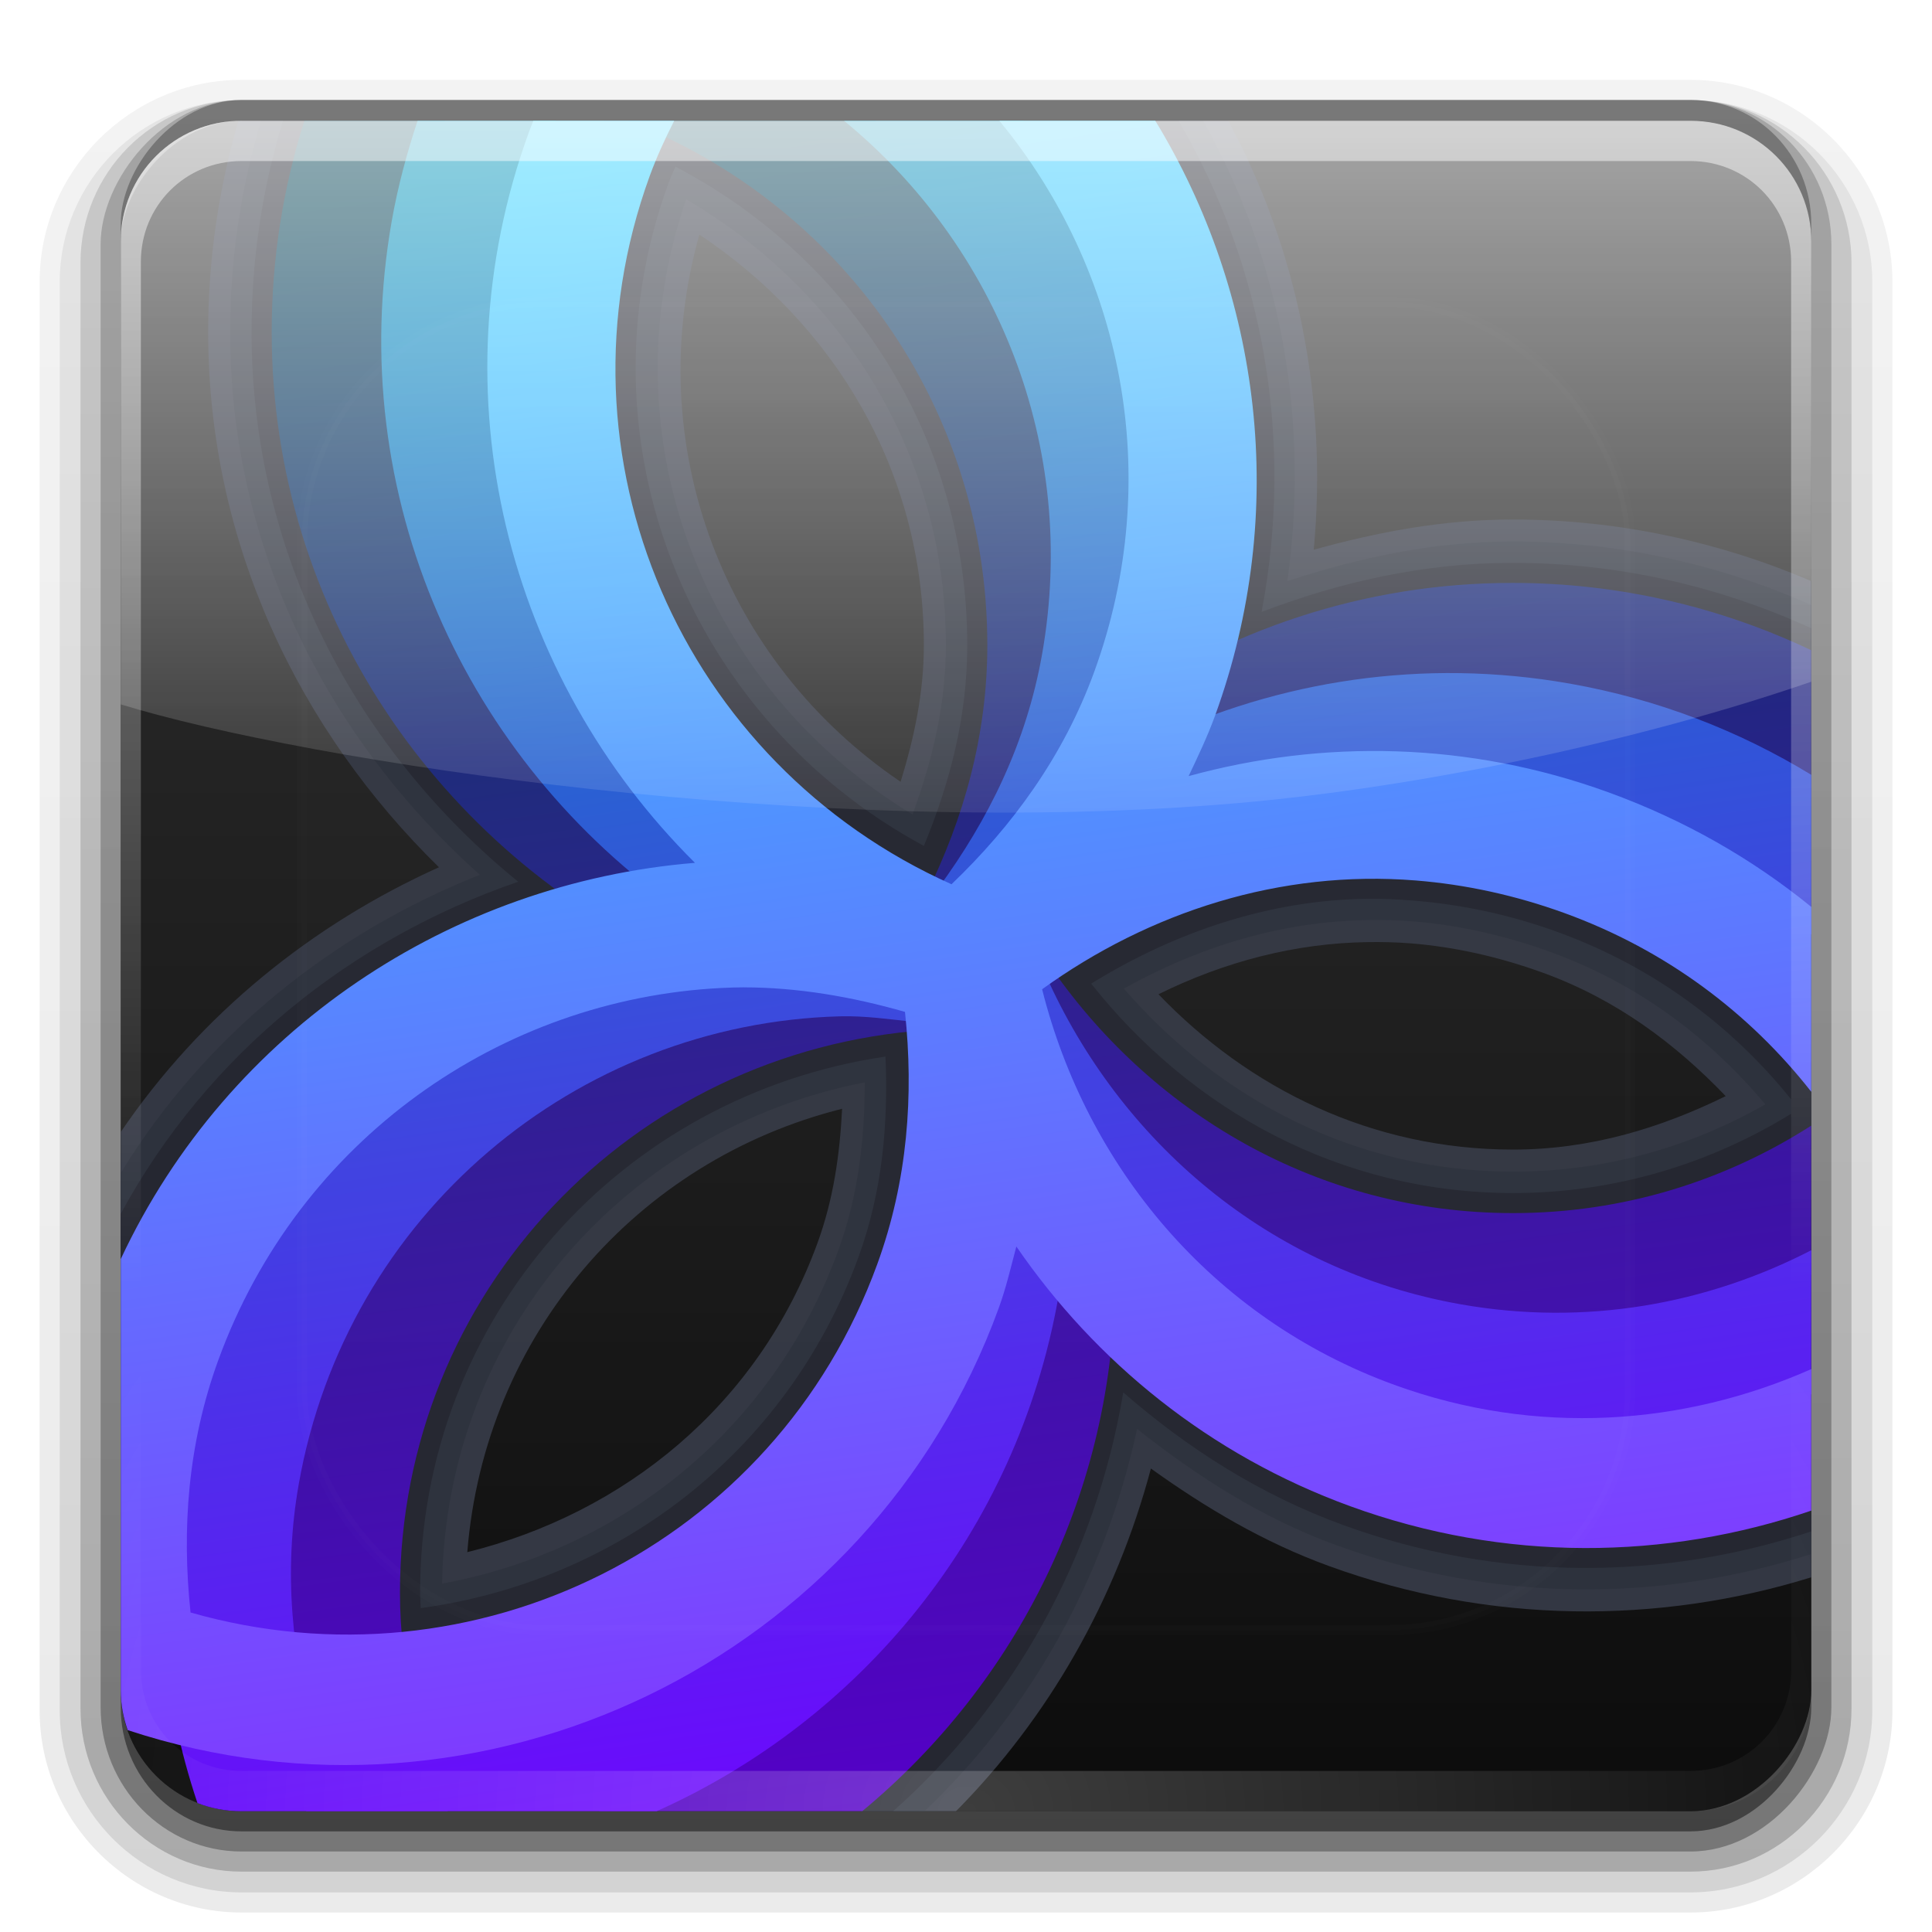 <?xml version="1.0" encoding="UTF-8" standalone="no"?>
<!-- Created with Inkscape (http://www.inkscape.org/) -->

<svg
   xmlns:dc="http://purl.org/dc/elements/1.1/"
   xmlns:cc="http://creativecommons.org/ns#"
   xmlns:rdf="http://www.w3.org/1999/02/22-rdf-syntax-ns#"
   xmlns:svg="http://www.w3.org/2000/svg"
   xmlns="http://www.w3.org/2000/svg"
   xmlns:xlink="http://www.w3.org/1999/xlink"
   xmlns:sodipodi="http://sodipodi.sourceforge.net/DTD/sodipodi-0.dtd"
   xmlns:inkscape="http://www.inkscape.org/namespaces/inkscape"
   version="1.0"
   width="48"
   height="48"
   id="svg2408"
   inkscape:version="0.91 r13725"
   sodipodi:docname="titania.svg"
   inkscape:export-filename="/home/holger/Projekte/Titania/Titania/share/pixmaps/titania.png"
   inkscape:export-xdpi="90"
   inkscape:export-ydpi="90">
  <sodipodi:namedview
     pagecolor="#ffffff"
     bordercolor="#666666"
     borderopacity="1"
     objecttolerance="10"
     gridtolerance="10"
     guidetolerance="10"
     inkscape:pageopacity="0"
     inkscape:pageshadow="2"
     inkscape:window-width="1077"
     inkscape:window-height="787"
     id="namedview3312"
     showgrid="false"
     inkscape:zoom="14.481547"
     inkscape:cx="7.4598706"
     inkscape:cy="26.537592"
     inkscape:window-x="246"
     inkscape:window-y="179"
     inkscape:window-maximized="0"
     inkscape:current-layer="layer5"
     inkscape:snap-bbox="true"
     inkscape:bbox-paths="true"
     showguides="false"
     inkscape:guide-bbox="true"
     inkscape:object-paths="false"
     inkscape:snap-object-midpoints="false"
     inkscape:snap-intersection-paths="false"
     inkscape:object-nodes="true"
     inkscape:snap-page="true"
     inkscape:snap-global="false">
    <sodipodi:guide
       orientation="0,1"
       position="-190.058,48"
       id="guide4411" />
    <sodipodi:guide
       orientation="1,0"
       position="48,99.034"
       id="guide4413" />
  </sodipodi:namedview>
  <defs
     id="defs2410">
    <linearGradient
       id="linearGradient4326">
      <stop
         offset="0"
         style="stop-color:#272727;stop-opacity:1"
         id="stop4328" />
      <stop
         offset="1"
         style="stop-color:#000000;stop-opacity:1"
         id="stop4330" />
    </linearGradient>
    <linearGradient
       x1="45.448"
       y1="92.54"
       x2="45.448"
       y2="7.017"
       id="linearGradient3909"
       gradientUnits="userSpaceOnUse"
       gradientTransform="matrix(1.006,0,0,0.994,100,0)">
      <stop
         id="stop3911"
         style="stop-color:#000000;stop-opacity:1"
         offset="0" />
      <stop
         id="stop3913"
         style="stop-color:#000000;stop-opacity:0.588;"
         offset="1" />
    </linearGradient>
    <linearGradient
       id="linearGradient5282">
      <stop
         style="stop-color:#bfbfbf;stop-opacity:1;"
         offset="0"
         id="stop5284" />
      <stop
         style="stop-color:#acacac;stop-opacity:1;"
         offset="1"
         id="stop5286" />
    </linearGradient>
    <linearGradient
       id="linearGradient5274">
      <stop
         style="stop-color:#787878;stop-opacity:1;"
         offset="0"
         id="stop5276" />
      <stop
         style="stop-color:#666666;stop-opacity:1;"
         offset="1"
         id="stop5278" />
    </linearGradient>
    <linearGradient
       id="linearGradient5266">
      <stop
         style="stop-color:#000000;stop-opacity:1;"
         offset="0"
         id="stop5268" />
      <stop
         style="stop-color:#1c1c1c;stop-opacity:1;"
         offset="1"
         id="stop5270" />
    </linearGradient>
    <linearGradient
       id="linearGradient4403">
      <stop
         id="stop4405"
         style="stop-color:#404554;stop-opacity:1;"
         offset="0" />
      <stop
         id="stop4407"
         style="stop-color:#3b3e4d;stop-opacity:1;"
         offset="1" />
    </linearGradient>
    <linearGradient
       x1="45.448"
       y1="92.54"
       x2="45.448"
       y2="7.017"
       id="ButtonShadow"
       gradientUnits="userSpaceOnUse"
       gradientTransform="scale(1.006,0.994)">
      <stop
         id="stop3750"
         style="stop-color:#000000;stop-opacity:1"
         offset="0" />
      <stop
         id="stop3752"
         style="stop-color:#000000;stop-opacity:0.588"
         offset="1" />
    </linearGradient>
    <linearGradient
       id="linearGradient3737">
      <stop
         id="stop3739"
         style="stop-color:#ffffff;stop-opacity:1"
         offset="0" />
      <stop
         id="stop3741"
         style="stop-color:#ffffff;stop-opacity:0"
         offset="1" />
    </linearGradient>
    <filter
       color-interpolation-filters="sRGB"
       id="filter3174">
      <feGaussianBlur
         id="feGaussianBlur3176"
         stdDeviation="1.71" />
    </filter>
    <filter
       x="-0.192"
       y="-0.192"
       width="1.384"
       height="1.384"
       color-interpolation-filters="sRGB"
       id="filter3794">
      <feGaussianBlur
         id="feGaussianBlur3796"
         stdDeviation="5.28" />
    </filter>
    <linearGradient
       x1="48"
       y1="20.221"
       x2="48"
       y2="138.661"
       id="linearGradient3613"
       xlink:href="#linearGradient3737"
       gradientUnits="userSpaceOnUse" />
    <clipPath
       id="clipPath3613">
      <rect
         width="84"
         height="84"
         rx="6"
         ry="6"
         x="6"
         y="6"
         id="rect3615"
         style="fill:#ffffff;fill-opacity:1;fill-rule:nonzero;stroke:none" />
    </clipPath>
    <linearGradient
       id="linearGradient6661">
      <stop
         offset="0"
         style="stop-color:#a4c1e0;stop-opacity:1"
         id="stop6663" />
      <stop
         offset="1"
         style="stop-color:#3465a4;stop-opacity:1"
         id="stop6665" />
    </linearGradient>
    <linearGradient
       id="linearGradient6455">
      <stop
         offset="0"
         style="stop-color:#fdb245;stop-opacity:1"
         id="stop6457" />
      <stop
         offset="1"
         style="stop-color:#f57900;stop-opacity:1"
         id="stop6459" />
    </linearGradient>
    <linearGradient
       id="linearGradient6121">
      <stop
         offset="0"
         style="stop-color:#000000;stop-opacity:1"
         id="stop6123" />
      <stop
         offset="1"
         style="stop-color:#000000;stop-opacity:0"
         id="stop6125" />
    </linearGradient>
    <linearGradient
       id="linearGradient9543">
      <stop
         offset="0"
         style="stop-color:#ffffff;stop-opacity:1"
         id="stop9545" />
      <stop
         offset="1"
         style="stop-color:#ffffff;stop-opacity:0"
         id="stop9547" />
    </linearGradient>
    <linearGradient
       id="linearGradient8955">
      <stop
         offset="0"
         style="stop-color:#729fcf;stop-opacity:1"
         id="stop8957" />
      <stop
         offset="1"
         style="stop-color:#3465a4;stop-opacity:1"
         id="stop8959" />
    </linearGradient>
    <linearGradient
       id="linearGradient5048">
      <stop
         offset="0"
         style="stop-color:#000000;stop-opacity:0"
         id="stop5050" />
      <stop
         offset="0.5"
         style="stop-color:#000000;stop-opacity:1"
         id="stop5056" />
      <stop
         offset="1"
         style="stop-color:#000000;stop-opacity:0"
         id="stop5052" />
    </linearGradient>
    <linearGradient
       id="linearGradient5060">
      <stop
         offset="0"
         style="stop-color:#000000;stop-opacity:1"
         id="stop5062" />
      <stop
         offset="1"
         style="stop-color:#000000;stop-opacity:0"
         id="stop5064" />
    </linearGradient>
    <linearGradient
       gradientTransform="matrix(1.006,0,0,0.994,100,0)"
       gradientUnits="userSpaceOnUse"
       id="ButtonShadow-0-4"
       y2="7.017"
       x2="45.448"
       y1="92.54"
       x1="45.448">
      <stop
         offset="0"
         style="stop-color:#000000;stop-opacity:1"
         id="stop3750-8-2" />
      <stop
         offset="1"
         style="stop-color:#000000;stop-opacity:0.609;"
         id="stop3752-5-1" />
    </linearGradient>
    <clipPath
       id="clipPath3613-2">
      <rect
         style="fill:#ffffff;fill-opacity:1;fill-rule:nonzero;stroke:none"
         id="rect3615-6"
         y="6"
         x="6"
         ry="6"
         rx="6"
         height="84"
         width="84" />
    </clipPath>
    <filter
       id="filter3794-6"
       color-interpolation-filters="sRGB"
       height="1.384"
       width="1.384"
       y="-0.192"
       x="-0.192">
      <feGaussianBlur
         stdDeviation="5.28"
         id="feGaussianBlur3796-0" />
    </filter>
    <filter
       id="filter3174-2"
       color-interpolation-filters="sRGB">
      <feGaussianBlur
         stdDeviation="1.71"
         id="feGaussianBlur3176-2" />
    </filter>
    <linearGradient
       id="linearGradient3737-0">
      <stop
         offset="0"
         style="stop-color:#ffffff;stop-opacity:1"
         id="stop3739-9" />
      <stop
         offset="1"
         style="stop-color:#ffffff;stop-opacity:0"
         id="stop3741-4" />
    </linearGradient>
    <linearGradient
       gradientTransform="scale(1.006,0.994)"
       gradientUnits="userSpaceOnUse"
       id="ButtonShadow-4"
       y2="7.017"
       x2="45.448"
       y1="92.54"
       x1="45.448">
      <stop
         offset="0"
         style="stop-color:#000000;stop-opacity:1"
         id="stop3750-6" />
      <stop
         offset="1"
         style="stop-color:#000000;stop-opacity:0.588"
         id="stop3752-51" />
    </linearGradient>
    <linearGradient
       inkscape:collect="always"
       xlink:href="#linearGradient3737-0"
       id="linearGradient3480"
       gradientUnits="userSpaceOnUse"
       x1="48"
       y1="20.221"
       x2="48"
       y2="138.661" />
    <linearGradient
       inkscape:collect="always"
       xlink:href="#linearGradient9543"
       id="linearGradient3552"
       gradientUnits="userSpaceOnUse"
       gradientTransform="matrix(1.167,0,0,1.226,-1.667,46.132)"
       x1="19.249"
       y1="-1.478"
       x2="19.249"
       y2="20.914" />
    <linearGradient
       inkscape:collect="always"
       xlink:href="#linearGradient3737-0"
       id="linearGradient3583"
       gradientUnits="userSpaceOnUse"
       x1="48"
       y1="20.221"
       x2="48"
       y2="138.661" />
    <linearGradient
       id="linearGradient3737-0-5">
      <stop
         offset="0"
         style="stop-color:#ffffff;stop-opacity:1"
         id="stop3739-9-5" />
      <stop
         offset="1"
         style="stop-color:#ffffff;stop-opacity:0"
         id="stop3741-4-0" />
    </linearGradient>
    <radialGradient
       r="42"
       fy="90.172"
       fx="48"
       cy="90.172"
       cx="48"
       gradientTransform="matrix(0.579,0,0,0.498,-3.775,48.098)"
       gradientUnits="userSpaceOnUse"
       id="radialGradient4986"
       xlink:href="#linearGradient3737-0-5"
       inkscape:collect="always" />
    <linearGradient
       id="linearGradient3737-0-8">
      <stop
         offset="0"
         style="stop-color:#ffffff;stop-opacity:1"
         id="stop3739-9-9" />
      <stop
         offset="1"
         style="stop-color:#ffffff;stop-opacity:0"
         id="stop3741-4-2" />
    </linearGradient>
    <linearGradient
       inkscape:collect="always"
       xlink:href="#linearGradient3737-0-8"
       id="linearGradient5056"
       gradientUnits="userSpaceOnUse"
       gradientTransform="matrix(0.5,0,0,0.5,1.25e-4,48)"
       x1="36.357"
       y1="6"
       x2="36.357"
       y2="63.893" />
    <linearGradient
       inkscape:collect="always"
       xlink:href="#linearGradient3737-0"
       id="linearGradient5256"
       gradientUnits="userSpaceOnUse"
       x1="48"
       y1="20.221"
       x2="48"
       y2="138.661" />
    <linearGradient
       inkscape:collect="always"
       xlink:href="#linearGradient5266"
       id="linearGradient5272"
       x1="47.5"
       y1="90"
       x2="49.656"
       y2="6"
       gradientUnits="userSpaceOnUse"
       gradientTransform="matrix(0.5,0,0,0.5,0,48)" />
    <linearGradient
       inkscape:collect="always"
       xlink:href="#linearGradient5274"
       id="linearGradient5280"
       x1="47.5"
       y1="90"
       x2="47"
       y2="6.344"
       gradientUnits="userSpaceOnUse"
       gradientTransform="matrix(0.5,0,0,0.5,0,48)" />
    <linearGradient
       inkscape:collect="always"
       xlink:href="#linearGradient5282"
       id="linearGradient5288"
       x1="44.375"
       y1="90"
       x2="43.5"
       y2="6"
       gradientUnits="userSpaceOnUse"
       gradientTransform="matrix(0.5,0,0,0.5,0,48)" />
    <linearGradient
       inkscape:collect="always"
       xlink:href="#linearGradient6661"
       id="linearGradient3879"
       x1="-97.227"
       y1="-9.79"
       x2="-66.844"
       y2="-9.79"
       gradientUnits="userSpaceOnUse"
       gradientTransform="translate(29.002,41.432)" />
    <linearGradient
       inkscape:collect="always"
       xlink:href="#ButtonShadow-0-4"
       id="linearGradient3893"
       gradientUnits="userSpaceOnUse"
       gradientTransform="matrix(0.5,0,0,0.512,1.25e-4,-96.572)"
       x1="32.251"
       y1="6.132"
       x2="32.251"
       y2="90.239" />
    <linearGradient
       inkscape:collect="always"
       xlink:href="#linearGradient3909"
       id="linearGradient3896"
       gradientUnits="userSpaceOnUse"
       gradientTransform="matrix(0.512,0,0,0.518,-0.571,-97.108)"
       x1="32.251"
       y1="6.132"
       x2="32.251"
       y2="90.239" />
    <linearGradient
       inkscape:collect="always"
       xlink:href="#ButtonShadow-0-4"
       id="linearGradient3899"
       gradientUnits="userSpaceOnUse"
       gradientTransform="matrix(0.512,0,0,-0.512,-0.571,97.066)"
       x1="32.251"
       y1="6.132"
       x2="32.251"
       y2="90.239" />
    <linearGradient
       inkscape:collect="always"
       xlink:href="#ButtonShadow-0-4"
       id="linearGradient3902"
       gradientUnits="userSpaceOnUse"
       gradientTransform="matrix(0.512,0,0,-0.506,-0.571,97.036)"
       x1="32.251"
       y1="6.132"
       x2="32.251"
       y2="90.239" />
    <linearGradient
       inkscape:collect="always"
       xlink:href="#ButtonShadow-0-4"
       id="linearGradient3905"
       gradientUnits="userSpaceOnUse"
       gradientTransform="matrix(0.512,0,0,-0.506,-0.571,97.036)"
       x1="32.251"
       y1="6.132"
       x2="32.251"
       y2="90.239" />
    <linearGradient
       inkscape:collect="always"
       xlink:href="#linearGradient5266-2"
       id="linearGradient5272-7"
       x1="47.5"
       y1="90"
       x2="49.656"
       y2="6"
       gradientUnits="userSpaceOnUse" />
    <linearGradient
       id="linearGradient5266-2">
      <stop
         style="stop-color:#000000;stop-opacity:1;"
         offset="0"
         id="stop5268-2" />
      <stop
         style="stop-color:#1c1c1c;stop-opacity:1;"
         offset="1"
         id="stop5270-7" />
    </linearGradient>
    <linearGradient
       y2="6"
       x2="49.656"
       y1="90"
       x1="47.5"
       gradientUnits="userSpaceOnUse"
       id="linearGradient3887"
       xlink:href="#linearGradient5266-2"
       inkscape:collect="always"
       gradientTransform="matrix(0.5,0,0,0.5,0,48)" />
    <linearGradient
       inkscape:collect="always"
       xlink:href="#linearGradient5282-5"
       id="linearGradient5288-5"
       x1="44.375"
       y1="90"
       x2="43.5"
       y2="6"
       gradientUnits="userSpaceOnUse" />
    <linearGradient
       id="linearGradient5282-5">
      <stop
         style="stop-color:#d71f1f;stop-opacity:1;"
         offset="0"
         id="stop5284-0" />
      <stop
         style="stop-color:#e23838;stop-opacity:1;"
         offset="1"
         id="stop5286-2" />
    </linearGradient>
    <linearGradient
       inkscape:collect="always"
       xlink:href="#linearGradient4731"
       id="linearGradient5280-1"
       x1="41.976"
       y1="5.755"
       x2="54.734"
       y2="89.484"
       gradientUnits="userSpaceOnUse"
       gradientTransform="matrix(0.5,0,0,0.5,0,48)" />
    <linearGradient
       id="linearGradient5274-9">
      <stop
         style="stop-color:#ff9f2e;stop-opacity:1;"
         offset="0"
         id="stop5276-6" />
      <stop
         style="stop-color:#ffae4e;stop-opacity:1;"
         offset="1"
         id="stop5278-4" />
    </linearGradient>
    <linearGradient
       inkscape:collect="always"
       xlink:href="#linearGradient4649"
       id="linearGradient5272-4"
       x1="42.528"
       y1="6.031"
       x2="54.904"
       y2="90.245"
       gradientUnits="userSpaceOnUse"
       gradientTransform="matrix(0.5,0,0,0.5,0,48)" />
    <linearGradient
       id="linearGradient5266-26">
      <stop
         style="stop-color:#ffe32d;stop-opacity:1;"
         offset="0"
         id="stop5268-0" />
      <stop
         style="stop-color:#ffea65;stop-opacity:1;"
         offset="1"
         id="stop5270-2" />
    </linearGradient>
    <linearGradient
       y2="88.864"
       x2="52.891"
       y1="6.307"
       x1="41.889"
       gradientUnits="userSpaceOnUse"
       id="linearGradient3136"
       xlink:href="#linearGradient4737"
       inkscape:collect="always"
       gradientTransform="matrix(0.5,0,0,0.5,0,48)" />
    <linearGradient
       inkscape:collect="always"
       xlink:href="#linearGradient4403-6"
       id="linearGradient3548-4"
       gradientUnits="userSpaceOnUse"
       gradientTransform="translate(-138.281,-67.875)"
       x1="48"
       y1="90"
       x2="48"
       y2="5.988" />
    <linearGradient
       id="linearGradient4403-6">
      <stop
         id="stop4405-9"
         style="stop-color:#404554;stop-opacity:1;"
         offset="0" />
      <stop
         id="stop4407-4"
         style="stop-color:#3b3e4d;stop-opacity:1;"
         offset="1" />
    </linearGradient>
    <linearGradient
       y2="5.988"
       x2="48"
       y1="90"
       x1="48"
       gradientTransform="matrix(0.5,0,0,0.5,1.3022168e-4,-96)"
       gradientUnits="userSpaceOnUse"
       id="linearGradient3217"
       xlink:href="#linearGradient4326"
       inkscape:collect="always" />
    <linearGradient
       id="linearGradient4737"
       inkscape:collect="always">
      <stop
         id="stop4739"
         offset="0"
         style="stop-color:#004052;stop-opacity:1" />
      <stop
         id="stop4741"
         offset="1"
         style="stop-color:#5500c8;stop-opacity:1" />
    </linearGradient>
    <linearGradient
       id="linearGradient4731"
       inkscape:collect="always">
      <stop
         id="stop4733"
         offset="0"
         style="stop-color:#0093b9;stop-opacity:1" />
      <stop
         id="stop4735"
         offset="1"
         style="stop-color:#6f05ff;stop-opacity:1" />
    </linearGradient>
    <linearGradient
       inkscape:collect="always"
       id="linearGradient4649">
      <stop
         style="stop-color:#2dd1ff;stop-opacity:1"
         offset="0"
         id="stop4651" />
      <stop
         style="stop-color:#862dff;stop-opacity:1"
         offset="1"
         id="stop4653" />
    </linearGradient>
  </defs>
  <g
     inkscape:groupmode="layer"
     id="layer8"
     inkscape:label="Ebene"
     transform="translate(0,-48)"
     style="display:none"
     sodipodi:insensitive="true">
    <rect
       style="fill:#adff2f;fill-opacity:1;stroke:none"
       id="rect3138"
       width="48"
       height="48"
       x="0"
       y="48" />
  </g>
  <g
     inkscape:groupmode="layer"
     id="layer1"
     inkscape:label="Shadow"
     style="display:inline"
     transform="translate(0,-48)"
     sodipodi:insensitive="true">
    <path
       inkscape:connector-curvature="0"
       d="M 6,95.516 C 3.245,95.516 0.985,93.255 0.985,90.5 l 0,-35.5 c 0,-2.756 2.26,-5.016 5.016,-5.016 l 36,0 c 2.756,0 5.016,2.26 5.016,5.016 l 0,35.5 c 0,2.756 -2.26,5.016 -5.016,5.016 l -36,0 z"
       id="path3497"
       style="display:inline;opacity:0.08;fill:url(#linearGradient3905);fill-opacity:1;fill-rule:nonzero;stroke:none" />
    <path
       inkscape:connector-curvature="0"
       d="M 6,95.016 C 3.514,95.016 1.484,92.986 1.484,90.5 l 0,-35.5 c 0,-2.486 2.03,-4.516 4.516,-4.516 l 36,0 c 2.486,0 4.516,2.03 4.516,4.516 l 0,35.5 c 0,2.486 -2.03,4.516 -4.516,4.516 l -36,0 z"
       id="path3499"
       style="display:inline;opacity:0.1;fill:url(#linearGradient3902);fill-opacity:1;fill-rule:nonzero;stroke:none" />
    <path
       inkscape:connector-curvature="0"
       d="m 6,94.5 c -2.205,0 -4,-1.817 -4,-4.047 l 0,-35.921 c 0,-2.231 1.795,-4.047 4,-4.047 l 36,0 c 2.205,0 4,1.817 4,4.047 l 0,35.921 c 0,2.231 -1.795,4.047 -4,4.047 l -36,0 z"
       id="path3501"
       style="display:inline;opacity:0.2;fill:url(#linearGradient3899);fill-opacity:1;fill-rule:nonzero;stroke:none" />
    <rect
       width="43"
       height="43.516"
       rx="3.5"
       ry="3.584"
       x="2.5"
       y="-94"
       transform="scale(1,-1)"
       id="rect3503"
       style="display:inline;opacity:0.3;fill:url(#linearGradient3896);fill-opacity:1;fill-rule:nonzero;stroke:none" />
    <rect
       width="42"
       height="43.016"
       rx="3"
       ry="3.073"
       x="3"
       y="-93.5"
       transform="scale(1,-1)"
       id="rect3505"
       style="display:inline;opacity:0.45;fill:url(#linearGradient3893);fill-opacity:1;fill-rule:nonzero;stroke:none" />
  </g>
  <g
     inkscape:groupmode="layer"
     id="layer7"
     inkscape:label="Background"
     style="display:inline"
     transform="translate(0,-48)">
    <rect
       width="42"
       height="42"
       rx="3"
       ry="3"
       x="3"
       y="-93"
       transform="scale(1,-1)"
       id="rect3507-65"
       style="display:inline;fill:url(#linearGradient3217);fill-opacity:1;fill-rule:nonzero;stroke:none" />
  </g>
  <g
     inkscape:groupmode="layer"
     id="layer6"
     inkscape:label="Background Black/White"
     style="display:none"
     transform="translate(0,-48)"
     sodipodi:insensitive="true">
    <rect
       style="display:inline;fill:#dfdfdf;fill-opacity:1;fill-rule:nonzero;stroke:none"
       id="rect5194"
       transform="scale(1,-1)"
       y="-93"
       x="3"
       ry="3"
       rx="3"
       height="42"
       width="42" />
  </g>
  <g
     inkscape:groupmode="layer"
     id="layer9"
     inkscape:label="Backgound Gradient"
     style="display:inline"
     transform="translate(0,-48)"
     sodipodi:insensitive="true">
    <rect
       style="display:inline;fill:#ffffff;fill-opacity:0.047;fill-rule:nonzero;stroke:none"
       id="rect5194-9"
       transform="scale(1,-1)"
       y="-93"
       x="3"
       ry="3"
       rx="3"
       height="42"
       width="42" />
  </g>
  <g
     inkscape:groupmode="layer"
     id="layer13"
     inkscape:label="Logo Shadow"
     style="display:inline"
     transform="translate(0,-48)"
     sodipodi:insensitive="true">
    <path
       style="color:#000000;font-style:normal;font-variant:normal;font-weight:normal;font-stretch:normal;font-size:medium;line-height:normal;font-family:Sans;-inkscape-font-specification:Sans;text-indent:0;text-align:start;text-decoration:none;text-decoration-line:none;letter-spacing:normal;word-spacing:normal;text-transform:none;direction:ltr;block-progression:tb;writing-mode:lr-tb;baseline-shift:baseline;text-anchor:start;display:inline;overflow:visible;visibility:visible;fill:#333743;fill-opacity:1;stroke:none;stroke-width:6.3;marker:none;enable-background:accumulate"
       d="m 5.922,51 c -0.484,1.672 -0.75,3.428 -0.75,5.25 0,5.24 2.256,9.893 5.734,13.297 C 7.763,70.963 4.992,73.194 3,76.125 l 0,3.156 1.422,0.672 C 6.378,75.779 10.015,72.826 14.219,71.594 L 17.266,70.703 14.719,68.812 C 10.847,65.956 8.328,61.413 8.328,56.25 c 0,-1.664 0.255,-3.269 0.734,-4.781 L 7.562,51 6,51 c -0.026,0 -0.052,-6.45e-4 -0.078,0 z m 9.094,0 c -0.122,0.264 -0.25,0.543 -0.359,0.844 -2.762,7.59 0.774,15.884 7.875,19.344 l 1.453,0.703 0.672,-1.469 C 25.533,68.504 26.109,66.358 26.109,64.031 26.109,58.55 23.276,53.764 19,51 l -3.984,0 z m 13.688,0 -1.344,0.812 c 2.089,3.434 2.845,7.617 1.859,11.719 L 28.484,66.609 31.375,65.344 c 1.902,-0.829 3.995,-1.281 6.203,-1.281 2.414,0 4.702,0.544 6.75,1.516 L 45,64.156 45,62.438 c -2.281,-0.977 -4.79,-1.531 -7.422,-1.531 -1.722,0 -3.353,0.312 -4.938,0.75 C 32.987,57.914 32.245,54.208 30.516,51 l -1.812,0 z M 17.375,53.828 c 3.331,2.213 5.578,5.862 5.578,10.203 0,1.186 -0.242,2.304 -0.578,3.391 -4.378,-2.958 -6.471,-8.356 -5,-13.594 z M 33.969,68.25 C 30.865,68.289 27.927,69.325 25.438,71 l -1.359,0.922 0.969,1.312 c 2.824,3.878 7.349,6.484 12.547,6.484 2.692,0 5.217,-0.693 7.406,-1.906 l 0,-5.047 C 43.468,71.234 41.584,69.996 39.406,69.203 38.05,68.709 36.674,68.423 35.297,68.312 34.867,68.278 34.429,68.244 33.969,68.25 Z M 34,71.406 c 0.329,-0.004 0.678,0.002 1.047,0.031 1.095,0.088 2.203,0.336 3.297,0.734 1.826,0.665 3.286,1.765 4.531,3.062 -1.606,0.788 -3.355,1.328 -5.281,1.328 -3.514,0 -6.561,-1.513 -8.812,-3.859 C 30.416,71.894 32.182,71.429 34,71.406 Z m -10.031,0.5 -1.625,0.172 C 14.489,72.902 8.359,79.489 8.359,87.562 c 0,0.351 0.016,0.718 0.047,1.109 l 0.125,1.594 1.594,-0.156 c 5.795,-0.552 11.032,-4.335 13.156,-10.172 0.787,-2.163 0.972,-4.345 0.812,-6.422 l -0.125,-1.609 z m -3.047,3.641 c -0.056,1.12 -0.211,2.234 -0.609,3.328 -1.478,4.062 -4.832,6.73 -8.703,7.688 0.431,-5.397 4.212,-9.736 9.312,-11.016 z m 5.484,2.844 -0.375,3.141 c -0.483,4.104 -2.571,7.734 -5.609,10.25 l 1,1.219 2.328,0 c 2.299,-2.323 3.978,-5.258 4.844,-8.516 1.345,0.965 2.792,1.829 4.422,2.422 C 37.016,88.362 41.216,88.359 45,87.188 l 0,-1.656 -0.516,-1.484 C 41.216,85.162 37.571,85.209 34.078,83.938 31.995,83.179 30.199,82.023 28.688,80.578 l -2.281,-2.188 z"
       id="path4876"
       inkscape:connector-curvature="0" />
    <path
       style="color:#000000;font-style:normal;font-variant:normal;font-weight:normal;font-stretch:normal;font-size:medium;line-height:normal;font-family:Sans;-inkscape-font-specification:Sans;text-indent:0;text-align:start;text-decoration:none;text-decoration-line:none;letter-spacing:normal;word-spacing:normal;text-transform:none;direction:ltr;block-progression:tb;writing-mode:lr-tb;baseline-shift:baseline;text-anchor:start;display:inline;overflow:visible;visibility:visible;fill:#2d323d;fill-opacity:1;stroke:none;stroke-width:4.1;marker:none;enable-background:accumulate"
       d="m 6.484,51 c -0.497,1.668 -0.766,3.427 -0.766,5.25 0,5.395 2.462,10.148 6.203,13.484 C 8.295,71.173 5.108,73.698 3,77.141 l 0,2.141 0.922,0.438 C 5.947,75.397 9.713,72.338 14.062,71.062 L 16.047,70.484 14.391,69.25 c -4.005,-2.954 -6.609,-7.657 -6.609,-13 0,-1.721 0.27,-3.373 0.766,-4.938 L 7.562,51 6.484,51 Z M 15.625,51 c -0.152,0.321 -0.319,0.664 -0.453,1.031 -2.667,7.328 0.738,15.316 7.594,18.656 l 0.953,0.453 0.438,-0.953 C 25.007,68.327 25.562,66.268 25.562,64.031 25.562,58.42 22.5,53.572 17.953,51 L 15.625,51 Z m 13.078,0 -0.875,0.531 c 2.162,3.553 2.942,7.894 1.922,12.141 l -0.484,2 1.891,-0.828 c 1.969,-0.858 4.137,-1.328 6.422,-1.328 2.497,0 4.866,0.557 6.984,1.562 L 45,64.156 l 0,-1.125 c -2.271,-1.007 -4.784,-1.578 -7.422,-1.578 -1.966,0 -3.82,0.404 -5.594,0.984 C 32.549,58.418 31.807,54.413 29.891,51 l -1.188,0 z m -11.656,1.953 C 20.884,55.196 23.5,59.232 23.5,64.031 c 0,1.487 -0.342,2.873 -0.828,4.203 -5.173,-3.113 -7.653,-9.373 -5.625,-15.281 z m 16.922,15.844 c -2.985,0.037 -5.823,1.05 -8.234,2.672 l -0.875,0.594 0.625,0.859 c 2.729,3.747 7.093,6.25 12.109,6.25 2.71,0 5.233,-0.749 7.406,-2.016 L 45,73.562 C 43.456,71.9 41.506,70.551 39.219,69.719 37.908,69.242 36.578,68.966 35.25,68.859 c -0.419,-0.034 -0.844,-0.068 -1.281,-0.062 z M 34,70.859 c 0.352,-0.004 0.715,8.5e-4 1.094,0.031 1.144,0.092 2.298,0.351 3.438,0.766 2.188,0.796 3.942,2.135 5.328,3.781 -1.851,1.055 -3.968,1.672 -6.266,1.672 -3.918,0 -7.295,-1.804 -9.672,-4.547 C 29.791,71.517 31.856,70.886 34,70.859 Z M 23.453,72.516 22.406,72.625 c -7.584,0.795 -13.5,7.141 -13.5,14.938 0,0.345 0.018,0.694 0.047,1.062 L 9.031,89.672 10.062,89.562 c 5.591,-0.532 10.652,-4.176 12.703,-9.812 0.756,-2.077 0.921,-4.171 0.766,-6.188 l -0.078,-1.047 z m -1.969,2.375 c -1.14e-4,1.399 -0.156,2.798 -0.656,4.172 -1.641,4.508 -5.469,7.48 -9.844,8.281 0.104,-6.258 4.569,-11.296 10.5,-12.453 z M 26.812,79.562 26.578,81.594 c -0.5,4.249 -2.669,8.007 -5.812,10.609 L 21.422,93 22.969,93 c 2.638,-2.505 4.487,-5.809 5.281,-9.5 1.477,1.169 3.088,2.212 4.953,2.891 3.948,1.437 8.077,1.412 11.797,0.219 L 45,85.531 44.672,84.562 c -3.382,1.154 -7.168,1.206 -10.781,-0.109 -2.157,-0.785 -4.029,-1.974 -5.594,-3.469 L 26.812,79.562 Z"
       id="path4874"
       inkscape:connector-curvature="0" />
    <path
       style="color:#000000;font-style:normal;font-variant:normal;font-weight:normal;font-stretch:normal;font-size:medium;line-height:normal;font-family:Sans;-inkscape-font-specification:Sans;text-indent:0;text-align:start;text-decoration:none;text-decoration-line:none;letter-spacing:normal;word-spacing:normal;text-transform:none;direction:ltr;block-progression:tb;writing-mode:lr-tb;baseline-shift:baseline;text-anchor:start;display:inline;overflow:visible;visibility:visible;fill:#252731;fill-opacity:1;stroke:none;stroke-width:2;marker:none;enable-background:accumulate"
       d="M 7.031,51 C 6.521,52.663 6.25,54.427 6.25,56.25 c 0,5.538 2.629,10.41 6.625,13.656 -4.114,1.416 -7.711,4.26 -9.875,8.25 l 0,1.125 L 3.453,79.5 c 2.091,-4.462 5.98,-7.621 10.469,-8.938 l 0.969,-0.281 -0.812,-0.609 C 9.946,66.624 7.25,61.764 7.25,56.25 c 0,-1.776 0.285,-3.479 0.797,-5.094 L 7.562,51 7.031,51 Z m 9.156,0 -0.094,0.203 c -0.15,0.317 -0.295,0.65 -0.422,1 -2.577,7.079 0.706,14.789 7.328,18.016 l 0.453,0.219 0.219,-0.469 c 0.826,-1.806 1.359,-3.787 1.359,-5.938 0,-5.771 -3.342,-10.696 -8.203,-13.031 L 16.188,51 Z m 12.516,0 -0.422,0.266 c 2.231,3.667 3.038,8.146 1.984,12.531 l -0.234,0.969 0.922,-0.406 c 2.033,-0.886 4.266,-1.375 6.625,-1.375 2.577,0 5.016,0.587 7.203,1.625 L 45,64.156 45,63.609 c -2.261,-1.036 -4.778,-1.625 -7.422,-1.625 -2.206,0 -4.288,0.477 -6.234,1.219 C 32.16,58.923 31.387,54.605 29.281,51 l -0.578,0 z M 16.781,52.141 c 4.304,2.249 7.25,6.671 7.25,11.891 0,1.781 -0.435,3.432 -1.078,4.984 -5.832,-3.147 -8.68,-10.049 -6.344,-16.469 0.05,-0.137 0.114,-0.271 0.172,-0.406 z m 17.203,17.188 c -2.872,0.036 -5.617,0.991 -7.953,2.562 l -0.422,0.297 0.297,0.422 c 2.638,3.623 6.846,6.031 11.688,6.031 2.727,0 5.25,-0.776 7.406,-2.094 l 0,-2.188 C 43.457,72.551 41.457,71.096 39.047,70.219 37.78,69.758 36.5,69.478 35.219,69.375 34.81,69.342 34.4,69.323 33.984,69.328 Z m 0,1 c 0.374,-0.005 0.751,0.016 1.141,0.047 1.191,0.096 2.394,0.35 3.578,0.781 2.379,0.866 4.331,2.332 5.797,4.156 l 0,0.359 c -2.012,1.234 -4.359,1.969 -6.906,1.969 -4.303,0 -8.008,-2.076 -10.484,-5.203 2.076,-1.281 4.419,-2.079 6.875,-2.109 z m -11.016,2.766 -0.5,0.047 C 15.144,73.909 9.438,80.031 9.438,87.562 c 0,0.339 0.004,0.685 0.031,1.031 l 0.047,0.5 0.5,-0.047 c 5.396,-0.514 10.268,-4.024 12.25,-9.469 0.726,-1.995 0.9,-4.01 0.75,-5.969 L 22.969,73.094 Z M 22,74.25 c 0.069,1.66 -0.072,3.337 -0.672,4.984 -1.783,4.899 -6.065,8.067 -10.875,8.719 C 10.45,87.821 10.438,87.699 10.438,87.562 10.438,80.733 15.449,75.216 22,74.25 Z m 5.219,6.422 -0.125,0.984 c -0.516,4.388 -2.741,8.268 -5.984,10.953 L 21.422,93 22.188,93 c 2.982,-2.647 5.035,-6.303 5.719,-10.406 1.581,1.376 3.384,2.538 5.469,3.297 3.894,1.417 7.968,1.368 11.625,0.156 L 45,85.531 44.844,85.062 c -3.49,1.191 -7.396,1.248 -11.125,-0.109 -2.227,-0.811 -4.167,-2.051 -5.781,-3.594 l -0.719,-0.688 z"
       id="rect3507-6"
       inkscape:connector-curvature="0" />
  </g>
  <g
     inkscape:groupmode="layer"
     id="layer5"
     inkscape:label="Logo"
     style="display:inline"
     transform="translate(0,-48)">
    <path
       style="color:#000000;font-style:normal;font-variant:normal;font-weight:normal;font-stretch:normal;font-size:medium;line-height:normal;font-family:Sans;-inkscape-font-specification:Sans;text-indent:0;text-align:start;text-decoration:none;text-decoration-line:none;letter-spacing:normal;word-spacing:normal;text-transform:none;direction:ltr;block-progression:tb;writing-mode:lr-tb;baseline-shift:baseline;text-anchor:start;display:inline;overflow:visible;visibility:visible;fill:url(#linearGradient3136);fill-opacity:1;stroke:none;stroke-width:6.4;marker:none;enable-background:accumulate"
       d="M 7.562,51 C 7.036,52.662 6.75,54.422 6.75,56.25 c 0,6.947 4.161,12.904 10.094,15.641 -5.95,2.73 -10.109,8.712 -10.109,15.672 0,1.9 0.307,3.726 0.875,5.438 L 11.125,93 c -0.73,-1.674 -1.188,-3.488 -1.188,-5.438 0,-7.449 5.762,-13.457 13.078,-13.969 0.908,1.858 1.5,3.896 1.5,6.109 0,6.229 -4.04,11.454 -9.641,13.297 l 6.547,0 c 3.829,-3.17 6.281,-7.952 6.281,-13.297 0,-0.54 -0.045,-1.066 -0.094,-1.594 2.827,2.018 6.256,3.234 9.984,3.234 2.647,0 5.16,-0.603 7.406,-1.672 l 0,-3.703 c -2.137,1.369 -4.666,2.172 -7.406,2.172 -4.861,0 -9.051,-2.513 -11.578,-6.25 2.528,-3.72 6.71,-6.203 11.562,-6.203 2.746,0 5.282,0.791 7.422,2.156 l 0,-3.688 c -2.251,-1.069 -4.769,-1.672 -7.422,-1.672 -3.711,0 -7.134,1.19 -9.953,3.188 0.051,-0.543 0.109,-1.085 0.109,-1.641 0,-5.206 -2.321,-9.87 -5.984,-13.031 l -6.156,0 c 5.236,2.028 8.938,7.061 8.938,13.031 0,2.244 -0.591,4.315 -1.516,6.188 -7.305,-0.523 -13.062,-6.527 -13.062,-13.969 0,-1.875 0.418,-3.632 1.094,-5.25 L 7.562,51 Z"
       id="path4437-9"
       inkscape:connector-curvature="0" />
    <path
       inkscape:connector-curvature="0"
       id="path4444-9"
       d="m -71.907,122.632 c -11.586,0 -21.691,6.272 -27.112,15.623 5.413,9.38 15.547,15.71 27.155,15.71 11.586,0 21.691,-6.315 27.112,-15.666 -5.413,-9.38 -15.547,-15.666 -27.155,-15.666 z"
       style="display:inline;opacity:0.56;fill:#505361;fill-opacity:1;stroke:none" />
    <path
       inkscape:connector-curvature="0"
       id="path4446-7"
       d="m -99.062,138.255 c -17.303,0 -31.333,14.03 -31.333,31.333 0,5.695 1.522,11.021 4.178,15.623 0.015,2e-5 0.029,0 0.043,0 17.303,0 31.333,-14.03 31.333,-31.333 0,-5.695 -1.522,-11.021 -4.178,-15.623 -0.015,-2e-5 -0.029,0 -0.044,0 z"
       style="display:inline;opacity:0.56;fill:#505361;fill-opacity:1;stroke:none" />
    <path
       inkscape:connector-curvature="0"
       id="path4448-7"
       d="m -126.13,91.212 c -2.698,4.628 -4.221,10.01 -4.221,15.754 0,17.288 14.007,31.309 31.289,31.333 0.015,2e-5 0.029,0 0.044,0 2.698,-4.628 4.221,-10.01 4.221,-15.754 0,-17.288 -14.007,-31.309 -31.289,-31.333 -0.004,0.006 -0.04,-0.006 -0.043,0 z"
       style="display:inline;opacity:0.56;fill:#505361;fill-opacity:1;stroke:none" />
    <path
       style="color:#000000;font-style:normal;font-variant:normal;font-weight:normal;font-stretch:normal;font-size:medium;line-height:normal;font-family:Sans;-inkscape-font-specification:Sans;text-indent:0;text-align:start;text-decoration:none;text-decoration-line:none;letter-spacing:normal;word-spacing:normal;text-transform:none;direction:ltr;block-progression:tb;writing-mode:lr-tb;baseline-shift:baseline;text-anchor:start;display:inline;overflow:visible;visibility:visible;fill:url(#linearGradient5280-1);fill-opacity:1.0;stroke:none;stroke-width:6.4;marker:none;enable-background:accumulate"
       d="m 10.375,51 c -0.266,0.802 -0.49,1.629 -0.641,2.484 -1.206,6.84 1.839,13.431 7.203,17.156 C 10.609,72.299 5.473,77.463 4.266,84.312 3.748,87.247 4.018,90.153 4.906,92.797 5.245,92.929 5.614,93 6,93 l 10.312,0 c 5.063,-2.265 8.952,-6.924 9.984,-12.781 0.093,-0.53 0.128,-1.052 0.172,-1.578 2.433,2.476 5.612,4.275 9.281,4.922 3.228,0.569 6.402,0.194 9.25,-0.922 L 45,79.062 c -2.591,1.336 -5.599,1.891 -8.703,1.344 -4.786,-0.844 -8.472,-4.054 -10.312,-8.172 2.714,-2.787 6.473,-4.474 10.547,-4.312 0.633,0.025 1.28,0.09 1.922,0.203 C 40.978,68.57 43.198,69.676 45,71.219 L 45,67.25 C 43.207,66.156 41.191,65.371 39,64.984 35.345,64.34 31.764,64.912 28.641,66.391 28.785,65.865 28.935,65.344 29.031,64.797 29.931,59.692 28.46,54.729 25.422,51 l -4.453,0 c 3.785,3.101 5.835,8.071 4.922,13.25 C 25.501,66.461 24.549,68.378 23.312,70.062 16.21,68.279 11.583,61.375 12.875,54.047 13.065,52.967 13.389,51.952 13.812,51 l -3.438,0 z m 10.5,22.25 c 0.612,-0.016 1.236,0.075 1.859,0.141 0.572,1.988 0.791,4.1 0.406,6.281 -1.294,7.336 -8.019,12.251 -15.312,11.484 C 7.256,89.168 7.037,87.056 7.422,84.875 8.605,78.165 14.327,73.424 20.875,73.25 Z"
       id="path4495-8"
       inkscape:connector-curvature="0" />
    <path
       style="color:#000000;font-style:normal;font-variant:normal;font-weight:normal;font-stretch:normal;font-size:medium;line-height:normal;font-family:Sans;-inkscape-font-specification:Sans;text-indent:0;text-align:start;text-decoration:none;text-decoration-line:none;letter-spacing:normal;word-spacing:normal;text-transform:none;direction:ltr;block-progression:tb;writing-mode:lr-tb;baseline-shift:baseline;text-anchor:start;display:inline;overflow:visible;visibility:visible;fill:url(#linearGradient5272-4);fill-opacity:1;stroke:none;stroke-width:6.4;marker:none;enable-background:accumulate"
       d="m 13.25,51 c -0.036,0.094 -0.075,0.186 -0.109,0.281 -2.376,6.527 -0.512,13.556 4.125,18.156 C 11.23,69.931 5.68,73.561 3,79.281 L 3,90 c 0,0.346 0.065,0.675 0.172,0.984 8.81,2.908 18.446,-1.708 21.641,-10.484 0.184,-0.504 0.303,-1.022 0.438,-1.531 1.966,2.863 4.793,5.178 8.297,6.453 C 37.386,86.819 41.407,86.758 45,85.531 l 0,-3.516 c -3.169,1.404 -6.834,1.674 -10.359,0.391 -4.564,-1.661 -7.65,-5.457 -8.75,-9.828 2.668,-1.924 5.918,-2.973 9.281,-2.703 1.236,0.099 2.478,0.367 3.703,0.812 2.524,0.919 4.593,2.483 6.125,4.438 l 0,-4.594 C 43.535,69.337 41.843,68.37 39.969,67.688 c -3.487,-1.269 -7.106,-1.319 -10.438,-0.406 0.234,-0.493 0.466,-0.978 0.656,-1.5 C 32.041,60.689 31.319,55.3 28.703,51 l -3.875,0 c 3.053,3.697 4.124,8.839 2.359,13.688 -0.767,2.106 -2.04,3.838 -3.547,5.281 C 16.955,66.979 13.596,59.368 16.141,52.375 16.315,51.897 16.527,51.44 16.75,51 l -3.5,0 z m 5.234,21.531 c 1.324,2.75e-4 2.671,0.229 4,0.609 0.219,2.059 0.071,4.182 -0.688,6.266 -2.546,6.996 -10.016,10.67 -17.062,8.656 -0.219,-2.059 -0.071,-4.182 0.688,-6.266 1.997,-5.488 7.025,-8.975 12.5,-9.25 0.188,-0.009 0.373,-0.016 0.562,-0.016 z"
       id="path4497-9"
       inkscape:connector-curvature="0" />
    <path
       inkscape:transform-center-x="-11.445248"
       inkscape:connector-curvature="0"
       d="m 124.715,-147.319 c -2.698,4.628 -4.221,10.01 -4.221,15.754 0,17.288 14.007,31.309 31.289,31.333 0.015,2e-5 0.029,0 0.043,0 2.698,-4.628 4.221,-10.01 4.221,-15.754 0,-17.288 -14.007,-31.309 -31.289,-31.333 -0.004,0.006 -0.04,-0.006 -0.043,0 z m 27.068,47.043 c -17.303,0 -31.333,14.03 -31.333,31.333 0,5.695 1.522,11.021 4.178,15.623 0.015,2e-5 0.029,0 0.043,0 17.303,0 31.333,-14.03 31.333,-31.333 0,-5.695 -1.522,-11.021 -4.178,-15.623 -0.015,-1e-5 -0.029,0 -0.043,0 z m 27.155,-15.623 c -11.586,0 -21.691,6.272 -27.112,15.623 5.413,9.38 15.547,15.71 27.155,15.71 11.586,0 21.691,-6.315 27.112,-15.666 -5.413,-9.38 -15.547,-15.666 -27.155,-15.666 z"
       style="display:inline;fill:none;stroke:#d71f1f;stroke-width:6.4;stroke-miterlimit:4;stroke-dasharray:none;stroke-opacity:1"
       id="path4499-6" />
    <path
       inkscape:transform-center-y="-4.4707217"
       id="path4501-8"
       style="display:inline;fill:none;stroke:#ff9f2e;stroke-width:6.4;stroke-miterlimit:4;stroke-dasharray:none;stroke-opacity:1"
       d="m 133.288,-151.313 c -3.461,4.09 -5.895,9.125 -6.893,14.781 -3.002,17.026 8.357,33.266 25.373,36.29 0.014,0.003 0.029,0.005 0.043,0.008 3.461,-4.09 5.895,-9.125 6.893,-14.781 3.002,-17.026 -8.357,-33.266 -25.373,-36.29 -0.005,0.006 -0.038,-0.013 -0.043,-0.008 z m 18.488,51.029 c -17.04,-3.005 -33.293,8.376 -36.298,25.416 -0.989,5.608 -0.415,11.118 1.401,16.111 0.014,0.003 0.029,0.005 0.043,0.008 17.04,3.005 33.293,-8.376 36.298,-25.416 0.989,-5.608 0.415,-11.118 -1.401,-16.111 -0.014,-0.003 -0.029,-0.005 -0.043,-0.008 z m 29.456,-10.67 c -11.41,-2.012 -22.451,2.41 -29.413,10.678 3.702,10.177 12.583,18.171 24.015,20.187 11.41,2.012 22.458,-2.453 29.42,-10.721 -3.702,-10.177 -12.591,-18.128 -24.022,-20.144 z"
       inkscape:connector-curvature="0"
       inkscape:transform-center-x="-8.299429" />
    <path
       inkscape:transform-center-x="-4.4277608"
       inkscape:connector-curvature="0"
       d="m 142.424,-153.757 c -4.118,3.427 -7.39,7.962 -9.355,13.36 -5.913,16.246 2.454,34.212 18.686,40.145 0.014,0.005 0.027,0.01 0.041,0.015 4.118,-3.427 7.39,-7.962 9.355,-13.36 5.913,-16.246 -2.454,-34.212 -18.686,-40.145 -0.005,0.005 -0.035,-0.019 -0.041,-0.015 z m 9.346,53.464 c -16.259,-5.918 -34.242,2.468 -40.16,18.727 -1.948,5.352 -2.339,10.877 -1.418,16.11 0.014,0.005 0.027,0.01 0.041,0.015 16.259,5.918 34.242,-2.468 40.16,-18.727 1.948,-5.352 2.339,-10.877 1.418,-16.11 -0.014,-0.005 -0.027,-0.01 -0.041,-0.015 z m 30.861,-5.393 c -10.888,-3.963 -22.528,-1.525 -30.82,5.408 1.879,10.665 9.237,20.08 20.144,24.05 10.888,3.963 22.543,1.484 30.835,-5.449 -1.879,-10.665 -9.252,-20.039 -20.159,-24.009 z"
       style="display:inline;fill:none;stroke:#ffe32d;stroke-width:6.4;stroke-miterlimit:4;stroke-dasharray:none;stroke-opacity:1"
       id="path4503-3"
       inkscape:transform-center-y="-8.3307845" />
  </g>
  <g
     inkscape:groupmode="layer"
     id="layer10"
     inkscape:label="Logo Black/White"
     style="display:none"
     transform="translate(0,-48)"
     sodipodi:insensitive="true">
    <path
       style="color:#000000;font-style:normal;font-variant:normal;font-weight:normal;font-stretch:normal;font-size:medium;line-height:normal;font-family:Sans;-inkscape-font-specification:Sans;text-indent:0;text-align:start;text-decoration:none;text-decoration-line:none;letter-spacing:normal;word-spacing:normal;text-transform:none;direction:ltr;block-progression:tb;writing-mode:lr-tb;baseline-shift:baseline;text-anchor:start;display:inline;overflow:visible;visibility:visible;fill:url(#linearGradient5288);fill-opacity:1;stroke:none;stroke-width:6.4;marker:none;enable-background:accumulate"
       d="M 7.562,51 C 7.036,52.662 6.75,54.422 6.75,56.25 c 0,6.947 4.161,12.904 10.094,15.641 -5.95,2.73 -10.109,8.712 -10.109,15.672 0,1.9 0.307,3.726 0.875,5.438 L 11.125,93 c -0.73,-1.674 -1.188,-3.488 -1.188,-5.438 0,-7.449 5.762,-13.457 13.078,-13.969 0.908,1.858 1.5,3.896 1.5,6.109 0,6.229 -4.04,11.454 -9.641,13.297 l 6.547,0 c 3.829,-3.17 6.281,-7.952 6.281,-13.297 0,-0.54 -0.045,-1.066 -0.094,-1.594 2.827,2.018 6.256,3.234 9.984,3.234 2.647,0 5.16,-0.603 7.406,-1.672 l 0,-3.703 c -2.137,1.369 -4.666,2.172 -7.406,2.172 -4.861,0 -9.051,-2.513 -11.578,-6.25 2.528,-3.72 6.71,-6.203 11.562,-6.203 2.746,0 5.282,0.791 7.422,2.156 l 0,-3.688 c -2.251,-1.069 -4.769,-1.672 -7.422,-1.672 -3.711,0 -7.134,1.19 -9.953,3.188 0.051,-0.543 0.109,-1.085 0.109,-1.641 C 27.734,58.825 25.413,54.161 21.75,51 l -6.156,0 c 5.236,2.028 8.938,7.061 8.938,13.031 0,2.244 -0.591,4.315 -1.516,6.188 -7.305,-0.523 -13.062,-6.527 -13.062,-13.969 0,-1.875 0.418,-3.632 1.094,-5.25 L 7.562,51 Z"
       id="path4437"
       inkscape:connector-curvature="0" />
    <path
       inkscape:connector-curvature="0"
       id="path4444"
       d="m -71.907,122.632 c -11.586,0 -21.691,6.272 -27.112,15.623 5.413,9.38 15.547,15.71 27.155,15.71 11.586,0 21.691,-6.315 27.112,-15.666 -5.413,-9.38 -15.547,-15.666 -27.155,-15.666 z"
       style="opacity:0.56;fill:#505361;fill-opacity:1;stroke:none" />
    <path
       inkscape:connector-curvature="0"
       id="path4446"
       d="m -99.062,138.255 c -17.303,0 -31.333,14.03 -31.333,31.333 0,5.695 1.522,11.021 4.178,15.623 0.015,2e-5 0.029,0 0.043,0 17.303,0 31.333,-14.03 31.333,-31.333 0,-5.695 -1.522,-11.021 -4.178,-15.623 -0.015,-2e-5 -0.029,0 -0.044,0 z"
       style="opacity:0.56;fill:#505361;fill-opacity:1;stroke:none" />
    <path
       inkscape:connector-curvature="0"
       id="path4448"
       d="m -126.13,91.212 c -2.698,4.628 -4.221,10.01 -4.221,15.754 0,17.288 14.007,31.309 31.289,31.333 0.015,2e-5 0.029,0 0.044,0 2.698,-4.628 4.221,-10.01 4.221,-15.754 0,-17.288 -14.007,-31.309 -31.289,-31.333 -0.004,0.006 -0.04,-0.006 -0.043,0 z"
       style="opacity:0.56;fill:#505361;fill-opacity:1;stroke:none" />
    <path
       style="color:#000000;font-style:normal;font-variant:normal;font-weight:normal;font-stretch:normal;font-size:medium;line-height:normal;font-family:Sans;-inkscape-font-specification:Sans;text-indent:0;text-align:start;text-decoration:none;text-decoration-line:none;letter-spacing:normal;word-spacing:normal;text-transform:none;direction:ltr;block-progression:tb;writing-mode:lr-tb;baseline-shift:baseline;text-anchor:start;display:inline;overflow:visible;visibility:visible;fill:url(#linearGradient5280);fill-opacity:1;stroke:none;stroke-width:6.4;marker:none;enable-background:accumulate"
       d="m 10.375,51 c -0.266,0.802 -0.49,1.629 -0.641,2.484 -1.206,6.84 1.839,13.43 7.203,17.156 C 10.609,72.299 5.473,77.463 4.266,84.312 3.748,87.247 4.018,90.153 4.906,92.797 5.245,92.929 5.614,93 6,93 l 10.312,0 c 5.063,-2.265 8.952,-6.924 9.984,-12.781 0.093,-0.53 0.128,-1.052 0.172,-1.578 2.433,2.476 5.612,4.275 9.281,4.922 3.228,0.569 6.402,0.194 9.25,-0.922 L 45,79.062 c -2.591,1.336 -5.599,1.891 -8.703,1.344 -4.786,-0.844 -8.472,-4.054 -10.312,-8.172 2.714,-2.787 6.473,-4.474 10.547,-4.312 0.633,0.025 1.28,0.09 1.922,0.203 C 40.978,68.57 43.198,69.676 45,71.219 L 45,67.25 c -1.793,-1.094 -3.809,-1.879 -6,-2.266 -3.655,-0.644 -7.236,-0.072 -10.359,1.406 0.144,-0.526 0.294,-1.047 0.391,-1.594 C 29.931,59.692 28.46,54.729 25.422,51 l -4.453,0 c 3.785,3.101 5.835,8.071 4.922,13.25 C 25.501,66.461 24.549,68.378 23.312,70.062 16.21,68.279 11.583,61.375 12.875,54.047 13.065,52.967 13.389,51.952 13.812,51 l -3.438,0 z m 10.5,22.25 c 0.612,-0.016 1.236,0.075 1.859,0.141 0.572,1.988 0.791,4.1 0.406,6.281 C 21.847,87.008 15.122,91.923 7.828,91.156 7.256,89.168 7.037,87.056 7.422,84.875 8.605,78.165 14.327,73.424 20.875,73.25 Z"
       id="path4495"
       inkscape:connector-curvature="0" />
    <path
       style="color:#000000;font-style:normal;font-variant:normal;font-weight:normal;font-stretch:normal;font-size:medium;line-height:normal;font-family:Sans;-inkscape-font-specification:Sans;text-indent:0;text-align:start;text-decoration:none;text-decoration-line:none;letter-spacing:normal;word-spacing:normal;text-transform:none;direction:ltr;block-progression:tb;writing-mode:lr-tb;baseline-shift:baseline;text-anchor:start;display:inline;overflow:visible;visibility:visible;fill:url(#linearGradient5272);fill-opacity:1;stroke:none;stroke-width:6.4;marker:none;enable-background:accumulate"
       d="m 13.25,51 c -0.036,0.094 -0.075,0.186 -0.109,0.281 -2.376,6.527 -0.512,13.556 4.125,18.156 C 11.23,69.931 5.68,73.561 3,79.281 L 3,90 c 0,0.346 0.065,0.675 0.172,0.984 C 11.982,93.893 21.618,89.276 24.812,80.5 c 0.184,-0.504 0.303,-1.022 0.438,-1.531 1.966,2.863 4.793,5.178 8.297,6.453 C 37.386,86.819 41.407,86.758 45,85.531 l 0,-3.516 c -3.169,1.404 -6.834,1.674 -10.359,0.391 -4.564,-1.661 -7.65,-5.457 -8.75,-9.828 2.668,-1.924 5.918,-2.973 9.281,-2.703 1.236,0.099 2.478,0.367 3.703,0.812 2.524,0.919 4.593,2.483 6.125,4.438 l 0,-4.594 c -1.465,-1.194 -3.157,-2.162 -5.031,-2.844 -3.487,-1.269 -7.106,-1.319 -10.438,-0.406 0.234,-0.493 0.466,-0.978 0.656,-1.5 C 32.041,60.689 31.319,55.3 28.703,51 l -3.875,0 c 3.053,3.697 4.124,8.839 2.359,13.688 -0.767,2.106 -2.04,3.838 -3.547,5.281 C 16.955,66.979 13.596,59.368 16.141,52.375 16.315,51.897 16.527,51.44 16.75,51 l -3.5,0 z m 5.234,21.531 c 1.324,2.77e-4 2.671,0.229 4,0.609 0.219,2.059 0.071,4.182 -0.688,6.266 -2.546,6.996 -10.016,10.67 -17.062,8.656 -0.219,-2.059 -0.071,-4.182 0.688,-6.266 1.997,-5.488 7.025,-8.975 12.5,-9.25 0.188,-0.009 0.373,-0.016 0.562,-0.016 z"
       id="path4497"
       inkscape:connector-curvature="0" />
    <path
       inkscape:transform-center-x="-11.445248"
       inkscape:connector-curvature="0"
       d="m 124.715,-147.319 c -2.698,4.628 -4.221,10.01 -4.221,15.754 0,17.288 14.007,31.309 31.289,31.333 0.015,2e-5 0.029,0 0.043,0 2.698,-4.628 4.221,-10.01 4.221,-15.754 0,-17.288 -14.007,-31.309 -31.289,-31.333 -0.004,0.006 -0.04,-0.006 -0.043,0 z m 27.068,47.043 c -17.303,0 -31.333,14.03 -31.333,31.333 0,5.695 1.522,11.021 4.178,15.623 0.015,2e-5 0.029,0 0.043,0 17.303,0 31.333,-14.03 31.333,-31.333 0,-5.695 -1.522,-11.021 -4.178,-15.623 -0.015,-1e-5 -0.029,0 -0.043,0 z m 27.155,-15.623 c -11.586,0 -21.691,6.272 -27.112,15.623 5.413,9.38 15.547,15.71 27.155,15.71 11.586,0 21.691,-6.315 27.112,-15.666 -5.413,-9.38 -15.547,-15.666 -27.155,-15.666 z"
       style="fill:none;stroke:#d71f1f;stroke-width:6.4;stroke-miterlimit:4;stroke-dasharray:none;stroke-opacity:1"
       id="path4499" />
    <path
       inkscape:transform-center-y="-4.4707217"
       id="path4501"
       style="fill:none;stroke:#ff9f2e;stroke-width:6.4;stroke-miterlimit:4;stroke-dasharray:none;stroke-opacity:1"
       d="m 133.288,-151.313 c -3.461,4.09 -5.895,9.125 -6.893,14.781 -3.002,17.026 8.357,33.266 25.373,36.29 0.014,0.003 0.029,0.005 0.043,0.008 3.461,-4.09 5.895,-9.125 6.893,-14.781 3.002,-17.026 -8.357,-33.266 -25.373,-36.29 -0.005,0.006 -0.038,-0.013 -0.043,-0.008 z m 18.488,51.029 c -17.04,-3.005 -33.293,8.376 -36.298,25.416 -0.989,5.608 -0.415,11.118 1.401,16.111 0.014,0.003 0.029,0.005 0.043,0.008 17.04,3.005 33.293,-8.376 36.298,-25.416 0.989,-5.608 0.415,-11.118 -1.401,-16.111 -0.014,-0.003 -0.029,-0.005 -0.043,-0.008 z m 29.456,-10.67 c -11.41,-2.012 -22.451,2.41 -29.413,10.678 3.702,10.177 12.583,18.171 24.015,20.187 11.41,2.012 22.458,-2.453 29.42,-10.721 -3.702,-10.177 -12.591,-18.128 -24.022,-20.144 z"
       inkscape:connector-curvature="0"
       inkscape:transform-center-x="-8.299429" />
    <path
       inkscape:transform-center-x="-4.4277608"
       inkscape:connector-curvature="0"
       d="m 142.424,-153.757 c -4.118,3.427 -7.39,7.962 -9.355,13.36 -5.913,16.246 2.454,34.212 18.686,40.145 0.014,0.005 0.027,0.01 0.041,0.015 4.118,-3.427 7.39,-7.962 9.355,-13.36 5.913,-16.246 -2.454,-34.212 -18.686,-40.145 -0.005,0.005 -0.035,-0.019 -0.041,-0.015 z m 9.346,53.464 c -16.259,-5.918 -34.242,2.468 -40.16,18.727 -1.948,5.352 -2.339,10.877 -1.418,16.11 0.014,0.005 0.027,0.01 0.041,0.015 16.259,5.918 34.242,-2.468 40.16,-18.727 1.948,-5.352 2.339,-10.877 1.418,-16.11 -0.014,-0.005 -0.027,-0.01 -0.041,-0.015 z m 30.861,-5.393 c -10.888,-3.963 -22.528,-1.525 -30.82,5.408 1.879,10.665 9.237,20.08 20.144,24.05 10.888,3.963 22.543,1.484 30.835,-5.449 -1.879,-10.665 -9.252,-20.039 -20.159,-24.009 z"
       style="fill:none;stroke:#ffe32d;stroke-width:6.4;stroke-miterlimit:4;stroke-dasharray:none;stroke-opacity:1"
       id="path4503"
       inkscape:transform-center-y="-8.3307845" />
  </g>
  <g
     inkscape:groupmode="layer"
     id="layer2"
     inkscape:label="Logo Small Black/White"
     style="display:none"
     transform="translate(0,-48)"
     sodipodi:insensitive="true">
    <path
       style="color:#000000;font-style:normal;font-variant:normal;font-weight:normal;font-stretch:normal;font-size:medium;line-height:normal;font-family:Sans;-inkscape-font-specification:Sans;text-indent:0;text-align:start;text-decoration:none;text-decoration-line:none;letter-spacing:normal;word-spacing:normal;text-transform:none;direction:ltr;block-progression:tb;writing-mode:lr-tb;baseline-shift:baseline;text-anchor:start;display:inline;overflow:visible;visibility:visible;fill:url(#linearGradient3887);fill-opacity:1;stroke:none;stroke-width:6.4;marker:none;enable-background:accumulate"
       d="m 13.25,51 c -0.036,0.094 -0.075,0.186 -0.109,0.281 -2.376,6.527 -0.512,13.556 4.125,18.156 C 11.23,69.931 5.68,73.561 3,79.281 L 3,90 c 0,0.346 0.065,0.675 0.172,0.984 C 11.982,93.893 21.618,89.276 24.812,80.5 c 0.184,-0.504 0.303,-1.022 0.438,-1.531 1.966,2.863 4.793,5.178 8.297,6.453 C 37.386,86.819 41.407,86.758 45,85.531 l 0,-3.516 c -3.169,1.404 -6.834,1.674 -10.359,0.391 -4.564,-1.661 -7.65,-5.457 -8.75,-9.828 2.668,-1.924 5.918,-2.973 9.281,-2.703 1.236,0.099 2.478,0.367 3.703,0.812 2.524,0.919 4.593,2.483 6.125,4.438 l 0,-4.594 c -1.465,-1.194 -3.157,-2.162 -5.031,-2.844 -3.487,-1.269 -7.106,-1.319 -10.438,-0.406 0.234,-0.493 0.466,-0.978 0.656,-1.5 C 32.041,60.689 31.319,55.3 28.703,51 l -3.875,0 c 3.053,3.697 4.124,8.839 2.359,13.688 -0.767,2.106 -2.04,3.838 -3.547,5.281 C 16.955,66.979 13.596,59.368 16.141,52.375 16.315,51.897 16.527,51.44 16.75,51 l -3.5,0 z m 5.234,21.531 c 1.324,2.77e-4 2.671,0.229 4,0.609 0.219,2.059 0.071,4.182 -0.688,6.266 -2.546,6.996 -10.016,10.67 -17.062,8.656 -0.219,-2.059 -0.071,-4.182 0.688,-6.266 1.997,-5.488 7.025,-8.975 12.5,-9.25 0.188,-0.009 0.373,-0.016 0.562,-0.016 z"
       id="path4497-3"
       inkscape:connector-curvature="0" />
  </g>
  <g
     inkscape:groupmode="layer"
     id="layer14"
     inkscape:label="Border"
     style="display:inline"
     transform="translate(0,-48)"
     sodipodi:insensitive="true">
    <path
       d="m 6,51 c -1.662,0 -3,1.338 -3,3 l 0,1 0,34 0,1 c 0,0.167 0.021,0.325 0.047,0.484 0.024,0.148 0.049,0.298 0.094,0.438 0.005,0.015 0.01,0.032 0.016,0.047 0.049,0.144 0.117,0.274 0.188,0.406 0.072,0.137 0.158,0.268 0.25,0.391 0.092,0.123 0.187,0.237 0.297,0.344 0.22,0.214 0.471,0.407 0.75,0.547 0.139,0.07 0.287,0.123 0.438,0.172 -0.128,-0.05 -0.243,-0.118 -0.359,-0.188 -0.004,-0.002 -0.012,0.002 -0.016,0 -0.016,-0.01 -0.031,-0.021 -0.047,-0.031 -0.06,-0.038 -0.116,-0.082 -0.172,-0.125 -0.053,-0.04 -0.107,-0.081 -0.156,-0.125 -0.089,-0.081 -0.174,-0.173 -0.25,-0.266 C 4.024,92.028 3.969,91.961 3.922,91.89 3.909,91.871 3.903,91.848 3.891,91.828 3.858,91.776 3.826,91.726 3.797,91.672 c -0.051,-0.097 -0.103,-0.208 -0.141,-0.312 -0.004,-0.011 -0.012,-0.02 -0.016,-0.031 -0.016,-0.046 -0.018,-0.093 -0.031,-0.141 -0.015,-0.053 -0.035,-0.102 -0.047,-0.156 -0.036,-0.171 -0.062,-0.349 -0.062,-0.531 l 0,-1 0,-34 0,-1 c 0,-1.391 1.109,-2.5 2.5,-2.5 l 1,0 34,0 1,0 c 1.391,0 2.5,1.109 2.5,2.5 l 0,1 0,34 0,1 c 0,0.182 -0.026,0.36 -0.062,0.531 -0.022,0.103 -0.044,0.199 -0.078,0.297 -0.004,0.011 -0.012,0.02 -0.016,0.031 -0.031,0.087 -0.069,0.184 -0.109,0.266 -0.021,0.041 -0.04,0.085 -0.062,0.125 -0.027,0.049 -0.063,0.094 -0.094,0.141 -0.047,0.07 -0.102,0.138 -0.156,0.203 -0.072,0.087 -0.152,0.173 -0.234,0.25 -0.006,0.005 -0.01,0.011 -0.016,0.016 -0.069,0.063 -0.143,0.117 -0.219,0.172 -0.051,0.037 -0.102,0.077 -0.156,0.109 -0.004,0.002 -0.012,-0.002 -0.016,0 -0.116,0.069 -0.231,0.137 -0.359,0.188 0.151,-0.048 0.298,-0.102 0.438,-0.172 0.279,-0.14 0.53,-0.333 0.75,-0.547 0.11,-0.107 0.205,-0.221 0.297,-0.344 0.092,-0.123 0.178,-0.254 0.25,-0.391 0.07,-0.133 0.138,-0.262 0.188,-0.406 0.005,-0.015 0.011,-0.031 0.016,-0.047 0.045,-0.139 0.069,-0.29 0.094,-0.438 0.026,-0.159 0.047,-0.317 0.047,-0.484 l 0,-1 0,-34 0,-1 c 0,-1.662 -1.338,-3 -3,-3 l -36,0 z"
       inkscape:connector-curvature="0"
       id="path3529"
       style="display:inline;opacity:0.5;fill:url(#linearGradient5056);fill-opacity:1;fill-rule:nonzero;stroke:none" />
  </g>
  <g
     inkscape:groupmode="layer"
     id="layer3"
     inkscape:label="Highlight"
     style="display:inline"
     transform="translate(0,-48)"
     sodipodi:insensitive="true">
    <path
       d="m 6,51 c -1.662,0 -3,1.338 -3,3 l 0,11.5 c 4.649,1.429 17.271,3.365 27.75,2.453 4.558,-0.397 9.931,-1.528 14.25,-3.016 l 0,-10.937 c 0,-1.662 -1.338,-3 -3,-3 l -36,0 z"
       inkscape:connector-curvature="0"
       id="path3519"
       style="color:#000000;display:inline;overflow:visible;visibility:visible;opacity:0.743;fill:url(#linearGradient3552);fill-opacity:1;fill-rule:evenodd;stroke:none;stroke-width:1px;marker:none;enable-background:accumulate" />
    <path
       d="m 6,93 c -1.662,0 -3,-1.338 -3,-3 l 0,-1 0,-34 0,-1 c 0,-0.167 0.021,-0.325 0.047,-0.484 0.024,-0.148 0.049,-0.298 0.094,-0.438 0.005,-0.015 0.01,-0.032 0.016,-0.047 0.049,-0.144 0.117,-0.274 0.188,-0.406 0.072,-0.137 0.158,-0.268 0.25,-0.391 0.092,-0.123 0.187,-0.237 0.297,-0.344 0.22,-0.214 0.471,-0.407 0.75,-0.547 0.139,-0.07 0.287,-0.123 0.438,-0.172 -0.128,0.05 -0.243,0.118 -0.359,0.188 -0.004,0.002 -0.012,-0.003 -0.016,0 -0.016,0.01 -0.031,0.021 -0.047,0.031 -0.06,0.038 -0.116,0.082 -0.172,0.125 -0.053,0.04 -0.107,0.081 -0.156,0.125 -0.089,0.081 -0.174,0.173 -0.25,0.266 -0.054,0.065 -0.109,0.133 -0.156,0.203 -0.013,0.019 -0.019,0.043 -0.031,0.062 -0.032,0.052 -0.065,0.102 -0.094,0.156 -0.051,0.097 -0.103,0.208 -0.141,0.312 -0.004,0.011 -0.012,0.02 -0.016,0.031 -0.016,0.046 -0.018,0.093 -0.031,0.141 -0.015,0.053 -0.035,0.102 -0.047,0.156 -0.036,0.171 -0.062,0.349 -0.062,0.531 l 0,1 0,34 0,1 c 0,1.391 1.109,2.5 2.5,2.5 l 1,0 34,0 1,0 c 1.391,0 2.5,-1.109 2.5,-2.5 l 0,-1 0,-34 0,-1 c 0,-0.182 -0.026,-0.36 -0.062,-0.531 -0.022,-0.103 -0.044,-0.199 -0.078,-0.297 -0.004,-0.011 -0.012,-0.02 -0.016,-0.031 -0.031,-0.087 -0.069,-0.184 -0.109,-0.266 -0.021,-0.041 -0.04,-0.085 -0.062,-0.125 -0.027,-0.049 -0.063,-0.094 -0.094,-0.141 -0.047,-0.07 -0.102,-0.138 -0.156,-0.203 -0.072,-0.087 -0.152,-0.173 -0.234,-0.25 -0.006,-0.005 -0.01,-0.011 -0.016,-0.016 -0.069,-0.063 -0.143,-0.117 -0.219,-0.172 -0.051,-0.037 -0.102,-0.077 -0.156,-0.109 -0.004,-0.003 -0.012,0.002 -0.016,0 -0.116,-0.069 -0.231,-0.137 -0.359,-0.188 0.151,0.048 0.298,0.102 0.438,0.172 0.279,0.14 0.53,0.333 0.75,0.547 0.11,0.107 0.205,0.221 0.297,0.344 0.092,0.123 0.178,0.254 0.25,0.391 0.07,0.133 0.138,0.262 0.188,0.406 0.005,0.015 0.011,0.031 0.016,0.047 0.045,0.139 0.069,0.29 0.094,0.438 0.026,0.159 0.047,0.317 0.047,0.484 l 0,1 0,34 0,1 c 0,1.662 -1.338,3 -3,3 l -36,0 z"
       inkscape:connector-curvature="0"
       id="path3531"
       style="display:inline;opacity:0.2;fill:url(#radialGradient4986);fill-opacity:1;fill-rule:nonzero;stroke:none" />
  </g>
  <g
     inkscape:groupmode="layer"
     id="layer4"
     inkscape:label="Lighter"
     style="display:inline"
     transform="translate(0,-48)"
     sodipodi:insensitive="true">
    <rect
       width="66"
       height="66"
       rx="12"
       ry="12"
       x="15"
       y="15"
       clip-path="url(#clipPath3613-2)"
       id="rect3535"
       style="opacity:0.1;fill:url(#linearGradient3583);fill-opacity:1;fill-rule:nonzero;stroke:#ffffff;stroke-width:0.5;stroke-linecap:round;stroke-linejoin:miter;stroke-miterlimit:4;stroke-dasharray:none;stroke-dashoffset:0;stroke-opacity:1;filter:url(#filter3794-6)"
       transform="matrix(0.5,0,0,0.5,1.25e-4,48)" />
  </g>
</svg>
